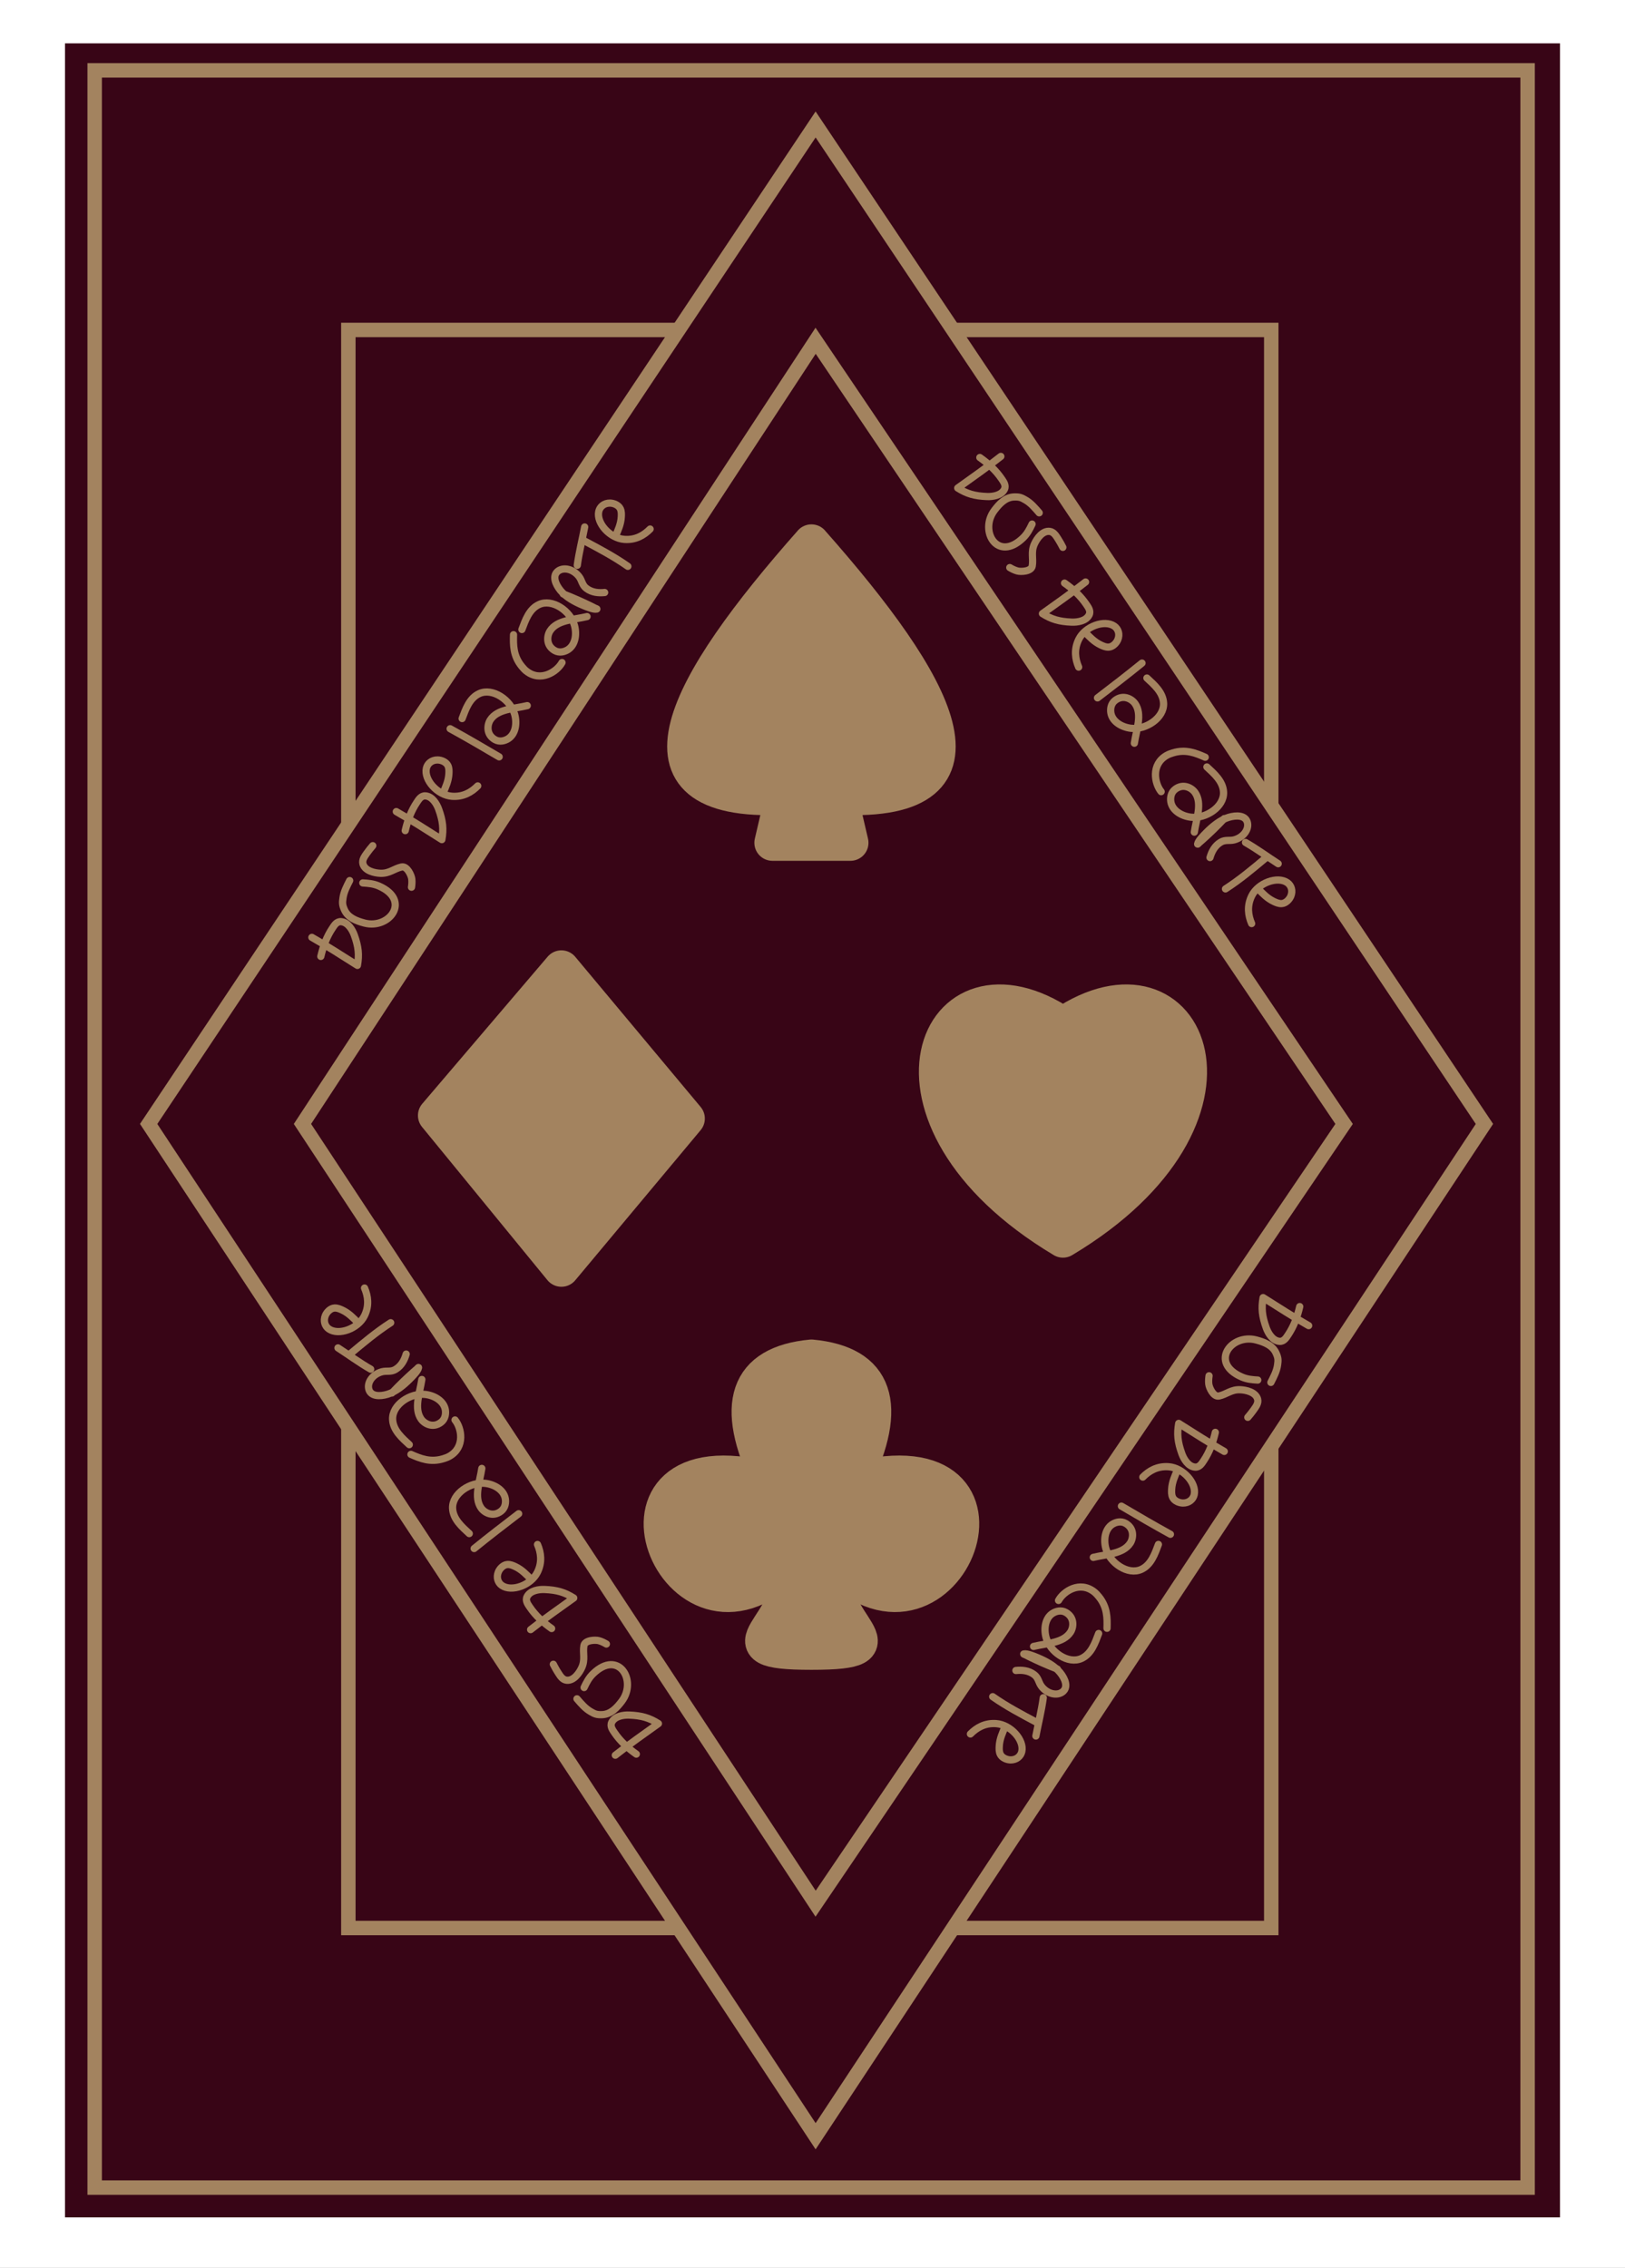 <svg width="225" height="314" viewBox="0 0 225 314" fill="none" xmlns="http://www.w3.org/2000/svg">
<rect x="0" y="0" width="225" height="314" fill="#333333" stroke="none"/>
<g clip-path="url(#clip0_6_47)">
<path d="M225 0H0V314H225V0Z" fill="white"/>
<g clip-path="url(#clip1_6_47)">
<path d="M216 6H9V307H216V6Z" fill="#380516"/>
<path d="M211.515 9.744H13.109V302.88H211.515V9.744Z" stroke="#A3835F" stroke-width="2" stroke-miterlimit="10"/>
<path d="M176.02 45.682H48.232V266.938H176.02V45.682Z" stroke="#A3835F" stroke-width="2" stroke-miterlimit="10"/>
<path d="M112.931 17.232L20.582 155.612L112.931 295.768L205.538 155.612L112.931 17.232Z" fill="#380516" stroke="#A3835F" stroke-width="2" stroke-miterlimit="10"/>
<path d="M112.931 47.181L41.879 155.612L112.931 263.57L186.106 155.612L112.931 47.181Z" stroke="#A3835F" stroke-width="2" stroke-miterlimit="10"/>
<path d="M77.732 134.076L60.369 154.441L77.732 175.656L95.094 154.866L77.732 134.076Z" fill="#A3835F" stroke="#A3835F" stroke-width="5" stroke-linecap="round" stroke-linejoin="round"/>
<path d="M147.179 141.924C129.645 130.045 118.807 154.652 147.179 171.625C175.552 154.652 164.714 130.045 147.179 141.924Z" fill="#A3835F" stroke="#A3835F" stroke-width="5" stroke-linecap="round" stroke-linejoin="round"/>
<path d="M112.352 75.099C94.897 94.83 85.568 111.375 108.434 110.317L106.951 116.682H117.75L116.267 110.317C139.133 111.379 129.804 94.83 112.349 75.099H112.352Z" fill="#A3835F" stroke="#A3835F" stroke-width="5" stroke-linecap="round" stroke-linejoin="round"/>
<path d="M118.174 204.932C123.218 194.465 121.28 188.808 112.352 187.959C103.424 188.808 101.482 194.465 106.531 204.932C80.275 198.142 93.614 232.087 109.083 216.61C110.767 225.298 98.484 228.691 112.355 228.691C126.226 228.691 113.944 225.298 115.627 216.61C131.096 232.084 144.433 198.142 118.18 204.932H118.174Z" fill="#A3835F" stroke="#A3835F" stroke-width="5" stroke-linecap="round" stroke-linejoin="round"/>
<path d="M138.579 63.191C136.642 64.722 134.616 66.129 132.609 67.57C133.855 68.358 134.93 68.681 136.668 68.749C137.417 68.778 138.649 68.618 139.076 67.742C139.342 67.2 138.944 66.68 138.701 66.319C137.907 65.142 136.865 64.185 135.669 63.343" stroke="#A3835F" stroke-linecap="round" stroke-linejoin="round"/>
<path d="M143.89 71.001C143.333 70.359 142.763 69.668 141.989 69.223C141.438 68.903 141.168 68.776 140.408 68.805C139.204 68.848 138.367 69.759 137.679 70.67C135.528 73.527 138.13 77.892 141.655 74.474C142.256 73.89 142.582 73.234 142.903 72.56" stroke="#A3835F" stroke-linecap="round" stroke-linejoin="round"/>
<path d="M147.163 75.783C146.957 75.388 146.749 74.994 146.504 74.622C146.249 74.233 145.926 73.645 145.344 73.574C144.337 73.45 143.561 74.585 143.226 75.318C142.707 76.457 143.109 77.312 142.926 78.365C142.788 79.141 141.335 79.183 140.863 79.051C140.467 78.942 140.143 78.775 139.815 78.583" stroke="#A3835F" stroke-linecap="round" stroke-linejoin="round"/>
<path d="M158.125 91.806C156.103 93.449 154.035 95.038 151.962 96.625" stroke="#A3835F" stroke-linecap="round" stroke-linejoin="round"/>
<path d="M166.877 104.84C165.574 104.268 164.181 103.686 162.379 104.246C162.101 104.333 161.807 104.434 161.543 104.585C159.329 105.85 159.871 108.501 160.775 109.607" stroke="#A3835F" stroke-linecap="round" stroke-linejoin="round"/>
<path d="M169.513 113.339C169.003 113.878 168.485 114.409 167.947 114.927C167.475 115.382 166.991 115.834 166.498 116.274C166.353 116.402 166.2 116.535 166.051 116.662C165.977 116.726 165.814 116.933 165.825 116.855C165.894 116.409 166.667 115.639 167.035 115.267C167.868 114.426 168.969 113.508 170.117 113.164C171.212 112.835 172.393 112.878 172.693 113.801C173.005 114.766 172.193 115.942 170.881 116.283C170.234 116.45 169.67 116.216 169.022 116.6C168.164 117.105 167.759 117.969 167.537 118.73" stroke="#A3835F" stroke-linecap="round" stroke-linejoin="round"/>
<path d="M172.454 116.639C174.039 117.549 175.466 118.604 176.98 119.585" stroke="#A3835F" stroke-linecap="round" stroke-linejoin="round"/>
<path d="M175.221 118.813C173.43 120.307 171.658 121.802 169.682 123.07" stroke="#A3835F" stroke-linecap="round" stroke-linejoin="round"/>
<path d="M150.307 80.578C148.37 82.109 146.344 83.516 144.337 84.958C145.584 85.746 146.658 86.069 148.396 86.136C149.145 86.165 150.377 86.005 150.804 85.13C151.07 84.588 150.672 84.067 150.429 83.707C149.635 82.529 148.593 81.573 147.397 80.731" stroke="#A3835F" stroke-linecap="round" stroke-linejoin="round"/>
<path d="M150.243 87.544C150.875 88.192 151.52 88.875 152.398 89.291C152.718 89.441 153.096 89.623 153.521 89.595C154.086 89.556 154.576 89.034 154.772 88.573C155.09 87.818 154.842 87.078 154.291 86.694C152.938 85.759 150.254 86.714 149.364 88.526C148.675 89.925 148.873 91.249 149.352 92.363" stroke="#A3835F" stroke-linecap="round" stroke-linejoin="round"/>
<path d="M158.802 93.875C159.795 94.794 161.04 95.862 161.111 97.363C161.209 99.4 158.648 101.08 156.582 100.831C155.277 100.674 154.024 99.903 153.815 98.721C153.724 98.207 153.789 97.448 154.403 96.974C155.518 96.111 156.7 96.758 157.163 97.42C158.195 98.9 157.349 101.022 157.064 102.9" stroke="#A3835F" stroke-linecap="round" stroke-linejoin="round"/>
<path d="M167.107 106.186C168.099 107.105 169.344 108.174 169.415 109.674C169.513 111.711 166.952 113.391 164.886 113.142C163.581 112.985 162.329 112.214 162.119 111.032C162.028 110.519 162.094 109.759 162.707 109.285C163.822 108.422 165.004 109.069 165.467 109.731C166.499 111.211 165.653 113.333 165.368 115.212" stroke="#A3835F" stroke-linecap="round" stroke-linejoin="round"/>
<path d="M174.194 123.053C174.826 123.701 175.472 124.384 176.35 124.8C176.67 124.95 177.048 125.132 177.472 125.104C178.037 125.066 178.528 124.543 178.724 124.082C179.041 123.327 178.794 122.587 178.243 122.203C176.89 121.268 174.205 122.223 173.315 124.035C172.626 125.434 172.824 126.758 173.304 127.872" stroke="#A3835F" stroke-linecap="round" stroke-linejoin="round"/>
<path d="M85.198 243.014C87.135 241.482 89.161 240.075 91.168 238.634C89.921 237.846 88.847 237.523 87.109 237.456C86.361 237.427 85.128 237.586 84.701 238.462C84.435 239.004 84.833 239.525 85.076 239.885C85.871 241.062 86.912 242.019 88.108 242.861" stroke="#A3835F" stroke-linecap="round" stroke-linejoin="round"/>
<path d="M79.887 235.204C80.444 235.845 81.014 236.536 81.788 236.981C82.339 237.301 82.609 237.428 83.369 237.399C84.573 237.356 85.41 236.446 86.099 235.534C88.249 232.677 85.647 228.312 82.122 231.731C81.521 232.314 81.195 232.971 80.874 233.644" stroke="#A3835F" stroke-linecap="round" stroke-linejoin="round"/>
<path d="M76.614 230.421C76.82 230.816 77.028 231.21 77.273 231.582C77.528 231.971 77.851 232.559 78.433 232.63C79.44 232.754 80.216 231.619 80.551 230.886C81.07 229.747 80.668 228.893 80.851 227.839C80.989 227.064 82.442 227.021 82.914 227.153C83.31 227.262 83.634 227.429 83.962 227.621" stroke="#A3835F" stroke-linecap="round" stroke-linejoin="round"/>
<path d="M65.651 214.398C67.674 212.755 69.742 211.166 71.815 209.579" stroke="#A3835F" stroke-linecap="round" stroke-linejoin="round"/>
<path d="M56.9 201.364C58.203 201.937 59.596 202.518 61.398 201.958C61.676 201.871 61.97 201.77 62.234 201.619C64.448 200.354 63.906 197.704 63.002 196.597" stroke="#A3835F" stroke-linecap="round" stroke-linejoin="round"/>
<path d="M54.264 192.865C54.774 192.326 55.292 191.795 55.83 191.278C56.302 190.822 56.786 190.37 57.279 189.931C57.424 189.802 57.577 189.67 57.726 189.542C57.8 189.478 57.963 189.271 57.952 189.349C57.883 189.795 57.11 190.566 56.742 190.938C55.909 191.778 54.808 192.696 53.66 193.04C52.565 193.369 51.384 193.326 51.084 192.403C50.772 191.438 51.584 190.262 52.896 189.921C53.542 189.754 54.107 189.988 54.755 189.604C55.613 189.099 56.018 188.235 56.24 187.474" stroke="#A3835F" stroke-linecap="round" stroke-linejoin="round"/>
<path d="M51.323 189.565C49.738 188.656 48.311 187.6 46.797 186.619" stroke="#A3835F" stroke-linecap="round" stroke-linejoin="round"/>
<path d="M48.556 187.391C50.347 185.897 52.12 184.403 54.095 183.134" stroke="#A3835F" stroke-linecap="round" stroke-linejoin="round"/>
<path d="M73.47 225.626C75.406 224.095 77.433 222.688 79.44 221.247C78.193 220.459 77.119 220.135 75.381 220.068C74.632 220.039 73.4 220.199 72.973 221.075C72.707 221.617 73.105 222.137 73.348 222.497C74.142 223.675 75.184 224.631 76.38 225.474" stroke="#A3835F" stroke-linecap="round" stroke-linejoin="round"/>
<path d="M73.534 218.66C72.902 218.012 72.257 217.329 71.379 216.913C71.059 216.763 70.681 216.581 70.256 216.609C69.691 216.648 69.201 217.17 69.005 217.631C68.688 218.386 68.935 219.126 69.486 219.51C70.839 220.445 73.523 219.491 74.413 217.678C75.102 216.279 74.904 214.955 74.425 213.841" stroke="#A3835F" stroke-linecap="round" stroke-linejoin="round"/>
<path d="M64.975 212.329C63.982 211.41 62.737 210.342 62.666 208.842C62.568 206.805 65.129 205.124 67.195 205.373C68.5 205.531 69.753 206.302 69.962 207.484C70.053 207.997 69.987 208.756 69.374 209.231C68.259 210.093 67.077 209.446 66.614 208.785C65.582 207.304 66.428 205.182 66.713 203.304" stroke="#A3835F" stroke-linecap="round" stroke-linejoin="round"/>
<path d="M56.67 200.018C55.678 199.099 54.433 198.031 54.362 196.53C54.264 194.494 56.825 192.813 58.891 193.062C60.196 193.22 61.448 193.99 61.658 195.173C61.749 195.686 61.683 196.445 61.07 196.92C59.955 197.782 58.773 197.135 58.31 196.473C57.278 194.993 58.124 192.871 58.409 190.993" stroke="#A3835F" stroke-linecap="round" stroke-linejoin="round"/>
<path d="M49.583 183.151C48.951 182.503 48.305 181.82 47.427 181.404C47.107 181.254 46.729 181.072 46.305 181.1C45.74 181.139 45.249 181.661 45.053 182.122C44.736 182.877 44.983 183.617 45.534 184.001C46.887 184.936 49.572 183.982 50.462 182.169C51.151 180.77 50.953 179.446 50.473 178.332" stroke="#A3835F" stroke-linecap="round" stroke-linejoin="round"/>
<path d="M43.184 129.781C45.332 130.998 47.399 132.345 49.49 133.662C49.75 132.21 49.645 131.093 49.052 129.457C48.797 128.753 48.185 127.672 47.213 127.606C46.611 127.564 46.278 128.129 46.036 128.49C45.245 129.669 44.751 130.994 44.422 132.42" stroke="#A3835F" stroke-linecap="round" stroke-linejoin="round"/>
<path d="M48.417 121.919C48.033 122.677 47.608 123.465 47.487 124.349C47.399 124.981 47.383 125.279 47.696 125.972C48.189 127.071 49.348 127.503 50.451 127.797C53.908 128.712 56.971 124.658 52.477 122.681C51.71 122.344 50.979 122.29 50.234 122.245" stroke="#A3835F" stroke-linecap="round" stroke-linejoin="round"/>
<path d="M51.614 117.085C51.326 117.425 51.04 117.766 50.787 118.133C50.523 118.516 50.1 119.037 50.253 119.603C50.518 120.582 51.862 120.874 52.667 120.908C53.918 120.959 54.558 120.265 55.602 120.037C56.373 119.873 56.96 121.203 57.015 121.69C57.063 122.098 57.031 122.461 56.976 122.837" stroke="#A3835F" stroke-linecap="round" stroke-linejoin="round"/>
<path d="M62.327 100.894C64.61 102.148 66.862 103.465 69.113 104.788" stroke="#A3835F" stroke-linecap="round" stroke-linejoin="round"/>
<path d="M71.103 87.877C71.064 89.3 71.05 90.809 72.248 92.267C72.433 92.492 72.637 92.727 72.877 92.914C74.882 94.488 77.134 92.988 77.818 91.733" stroke="#A3835F" stroke-linecap="round" stroke-linejoin="round"/>
<path d="M77.983 82.233C78.674 82.502 79.362 82.782 80.043 83.086C80.643 83.351 81.244 83.63 81.837 83.921C82.011 84.007 82.191 84.098 82.365 84.188C82.453 84.233 82.706 84.306 82.629 84.325C82.19 84.429 81.185 84.003 80.702 83.803C79.609 83.348 78.345 82.673 77.593 81.74C76.876 80.849 76.471 79.739 77.213 79.113C77.989 78.461 79.385 78.77 80.195 79.857C80.593 80.393 80.589 81.004 81.188 81.46C81.98 82.064 82.932 82.114 83.721 82.033" stroke="#A3835F" stroke-linecap="round" stroke-linejoin="round"/>
<path d="M79.931 78.265C80.177 76.455 80.617 74.735 80.955 72.963" stroke="#A3835F" stroke-linecap="round" stroke-linejoin="round"/>
<path d="M80.904 74.883C82.961 75.98 85.014 77.059 86.934 78.411" stroke="#A3835F" stroke-linecap="round" stroke-linejoin="round"/>
<path d="M54.872 112.367C57.02 113.584 59.087 114.931 61.178 116.247C61.438 114.795 61.333 113.678 60.74 112.043C60.485 111.338 59.873 110.257 58.901 110.191C58.298 110.149 57.966 110.714 57.724 111.075C56.932 112.254 56.439 113.58 56.109 115.005" stroke="#A3835F" stroke-linecap="round" stroke-linejoin="round"/>
<path d="M61.348 109.802C61.711 108.972 62.1 108.117 62.154 107.147C62.173 106.794 62.199 106.375 62.014 105.993C61.765 105.484 61.096 105.226 60.595 105.218C59.776 105.209 59.184 105.717 59.036 106.372C58.679 107.977 60.575 110.105 62.59 110.246C64.145 110.357 65.297 109.675 66.148 108.811" stroke="#A3835F" stroke-linecap="round" stroke-linejoin="round"/>
<path d="M63.988 99.487C64.466 98.222 64.986 96.666 66.349 96.035C68.199 95.177 70.721 96.916 71.268 98.924C71.614 100.192 71.372 101.643 70.356 102.282C69.915 102.559 69.186 102.785 68.516 102.395C67.297 101.688 67.451 100.349 67.889 99.671C68.872 98.157 71.156 98.141 73.003 97.697" stroke="#A3835F" stroke-linecap="round" stroke-linejoin="round"/>
<path d="M72.264 87.157C72.741 85.891 73.262 84.336 74.625 83.704C76.475 82.847 78.996 84.586 79.544 86.593C79.89 87.862 79.647 89.312 78.631 89.952C78.19 90.229 77.462 90.455 76.791 90.065C75.573 89.358 75.726 88.019 76.165 87.341C77.147 85.827 79.432 85.811 81.279 85.367" stroke="#A3835F" stroke-linecap="round" stroke-linejoin="round"/>
<path d="M85.217 74.237C85.58 73.407 85.969 72.552 86.023 71.582C86.042 71.229 86.068 70.811 85.882 70.428C85.634 69.919 84.965 69.661 84.464 69.654C83.645 69.644 83.053 70.152 82.905 70.807C82.548 72.412 84.444 74.54 86.459 74.681C88.014 74.793 89.166 74.11 90.017 73.246" stroke="#A3835F" stroke-linecap="round" stroke-linejoin="round"/>
<path d="M181.2 183.537C179.053 182.32 176.985 180.973 174.894 179.657C174.634 181.108 174.74 182.225 175.332 183.861C175.587 184.565 176.2 185.647 177.172 185.712C177.774 185.754 178.106 185.189 178.348 184.828C179.14 183.649 179.633 182.324 179.963 180.899" stroke="#A3835F" stroke-linecap="round" stroke-linejoin="round"/>
<path d="M175.967 191.4C176.352 190.642 176.777 189.854 176.897 188.969C176.986 188.338 177.002 188.039 176.689 187.347C176.195 186.248 175.037 185.815 173.933 185.521C170.476 184.606 167.413 188.66 171.908 190.637C172.675 190.974 173.406 191.029 174.151 191.073" stroke="#A3835F" stroke-linecap="round" stroke-linejoin="round"/>
<path d="M172.77 196.233C173.059 195.893 173.345 195.552 173.598 195.185C173.861 194.802 174.285 194.281 174.131 193.715C173.866 192.736 172.523 192.445 171.717 192.411C170.467 192.36 169.827 193.053 168.782 193.281C168.012 193.445 167.425 192.115 167.369 191.629C167.321 191.221 167.354 190.857 167.408 190.481" stroke="#A3835F" stroke-linecap="round" stroke-linejoin="round"/>
<path d="M162.058 212.424C159.774 211.17 157.522 209.853 155.271 208.53" stroke="#A3835F" stroke-linecap="round" stroke-linejoin="round"/>
<path d="M153.281 225.441C153.321 224.019 153.334 222.509 152.137 221.051C151.952 220.826 151.747 220.592 151.508 220.404C149.502 218.83 147.251 220.331 146.567 221.585" stroke="#A3835F" stroke-linecap="round" stroke-linejoin="round"/>
<path d="M146.401 231.085C145.71 230.816 145.023 230.536 144.341 230.233C143.741 229.967 143.14 229.688 142.547 229.398C142.374 229.311 142.193 229.22 142.019 229.13C141.932 229.085 141.679 229.013 141.755 228.994C142.194 228.889 143.199 229.315 143.682 229.515C144.775 229.971 146.04 230.645 146.791 231.579C147.508 232.469 147.914 233.579 147.172 234.205C146.395 234.857 145 234.548 144.19 233.461C143.791 232.925 143.796 232.315 143.196 231.859C142.405 231.254 141.452 231.205 140.663 231.285" stroke="#A3835F" stroke-linecap="round" stroke-linejoin="round"/>
<path d="M144.453 235.053C144.207 236.863 143.767 238.583 143.43 240.355" stroke="#A3835F" stroke-linecap="round" stroke-linejoin="round"/>
<path d="M143.481 238.435C141.423 237.339 139.371 236.26 137.451 234.908" stroke="#A3835F" stroke-linecap="round" stroke-linejoin="round"/>
<path d="M169.513 200.951C167.365 199.735 165.298 198.387 163.207 197.071C162.947 198.523 163.052 199.64 163.645 201.275C163.9 201.98 164.512 203.061 165.484 203.127C166.086 203.169 166.419 202.604 166.661 202.243C167.452 201.064 167.946 199.739 168.275 198.313" stroke="#A3835F" stroke-linecap="round" stroke-linejoin="round"/>
<path d="M163.036 203.516C162.674 204.346 162.284 205.202 162.23 206.171C162.211 206.524 162.185 206.943 162.371 207.326C162.62 207.835 163.288 208.092 163.79 208.1C164.608 208.109 165.201 207.602 165.349 206.946C165.705 205.341 163.809 203.214 161.795 203.072C160.24 202.961 159.088 203.643 158.236 204.507" stroke="#A3835F" stroke-linecap="round" stroke-linejoin="round"/>
<path d="M160.396 213.831C159.919 215.097 159.398 216.652 158.035 217.283C156.185 218.141 153.664 216.402 153.116 214.394C152.77 213.126 153.013 211.676 154.029 211.036C154.47 210.759 155.198 210.533 155.869 210.923C157.088 211.63 156.934 212.969 156.495 213.647C155.513 215.161 153.228 215.177 151.381 215.621" stroke="#A3835F" stroke-linecap="round" stroke-linejoin="round"/>
<path d="M152.121 226.161C151.643 227.427 151.123 228.982 149.76 229.614C147.91 230.471 145.388 228.732 144.841 226.725C144.495 225.456 144.737 224.006 145.753 223.367C146.194 223.089 146.923 222.864 147.593 223.253C148.812 223.961 148.658 225.299 148.22 225.978C147.237 227.491 144.953 227.508 143.106 227.951" stroke="#A3835F" stroke-linecap="round" stroke-linejoin="round"/>
<path d="M139.167 239.081C138.805 239.911 138.415 240.766 138.361 241.736C138.342 242.089 138.316 242.507 138.502 242.89C138.751 243.399 139.42 243.657 139.921 243.665C140.739 243.674 141.332 243.166 141.48 242.511C141.836 240.906 139.94 238.778 137.926 238.637C136.371 238.526 135.219 239.208 134.367 240.072" stroke="#A3835F" stroke-linecap="round" stroke-linejoin="round"/>
</g>
</g>
<defs>
<clipPath id="clip0_6_47">
<rect width="225" height="314" fill="white"/>
</clipPath>
<clipPath id="clip1_6_47">
<rect width="207" height="301" fill="white" transform="translate(9 6)"/>
</clipPath>
</defs>
</svg>

